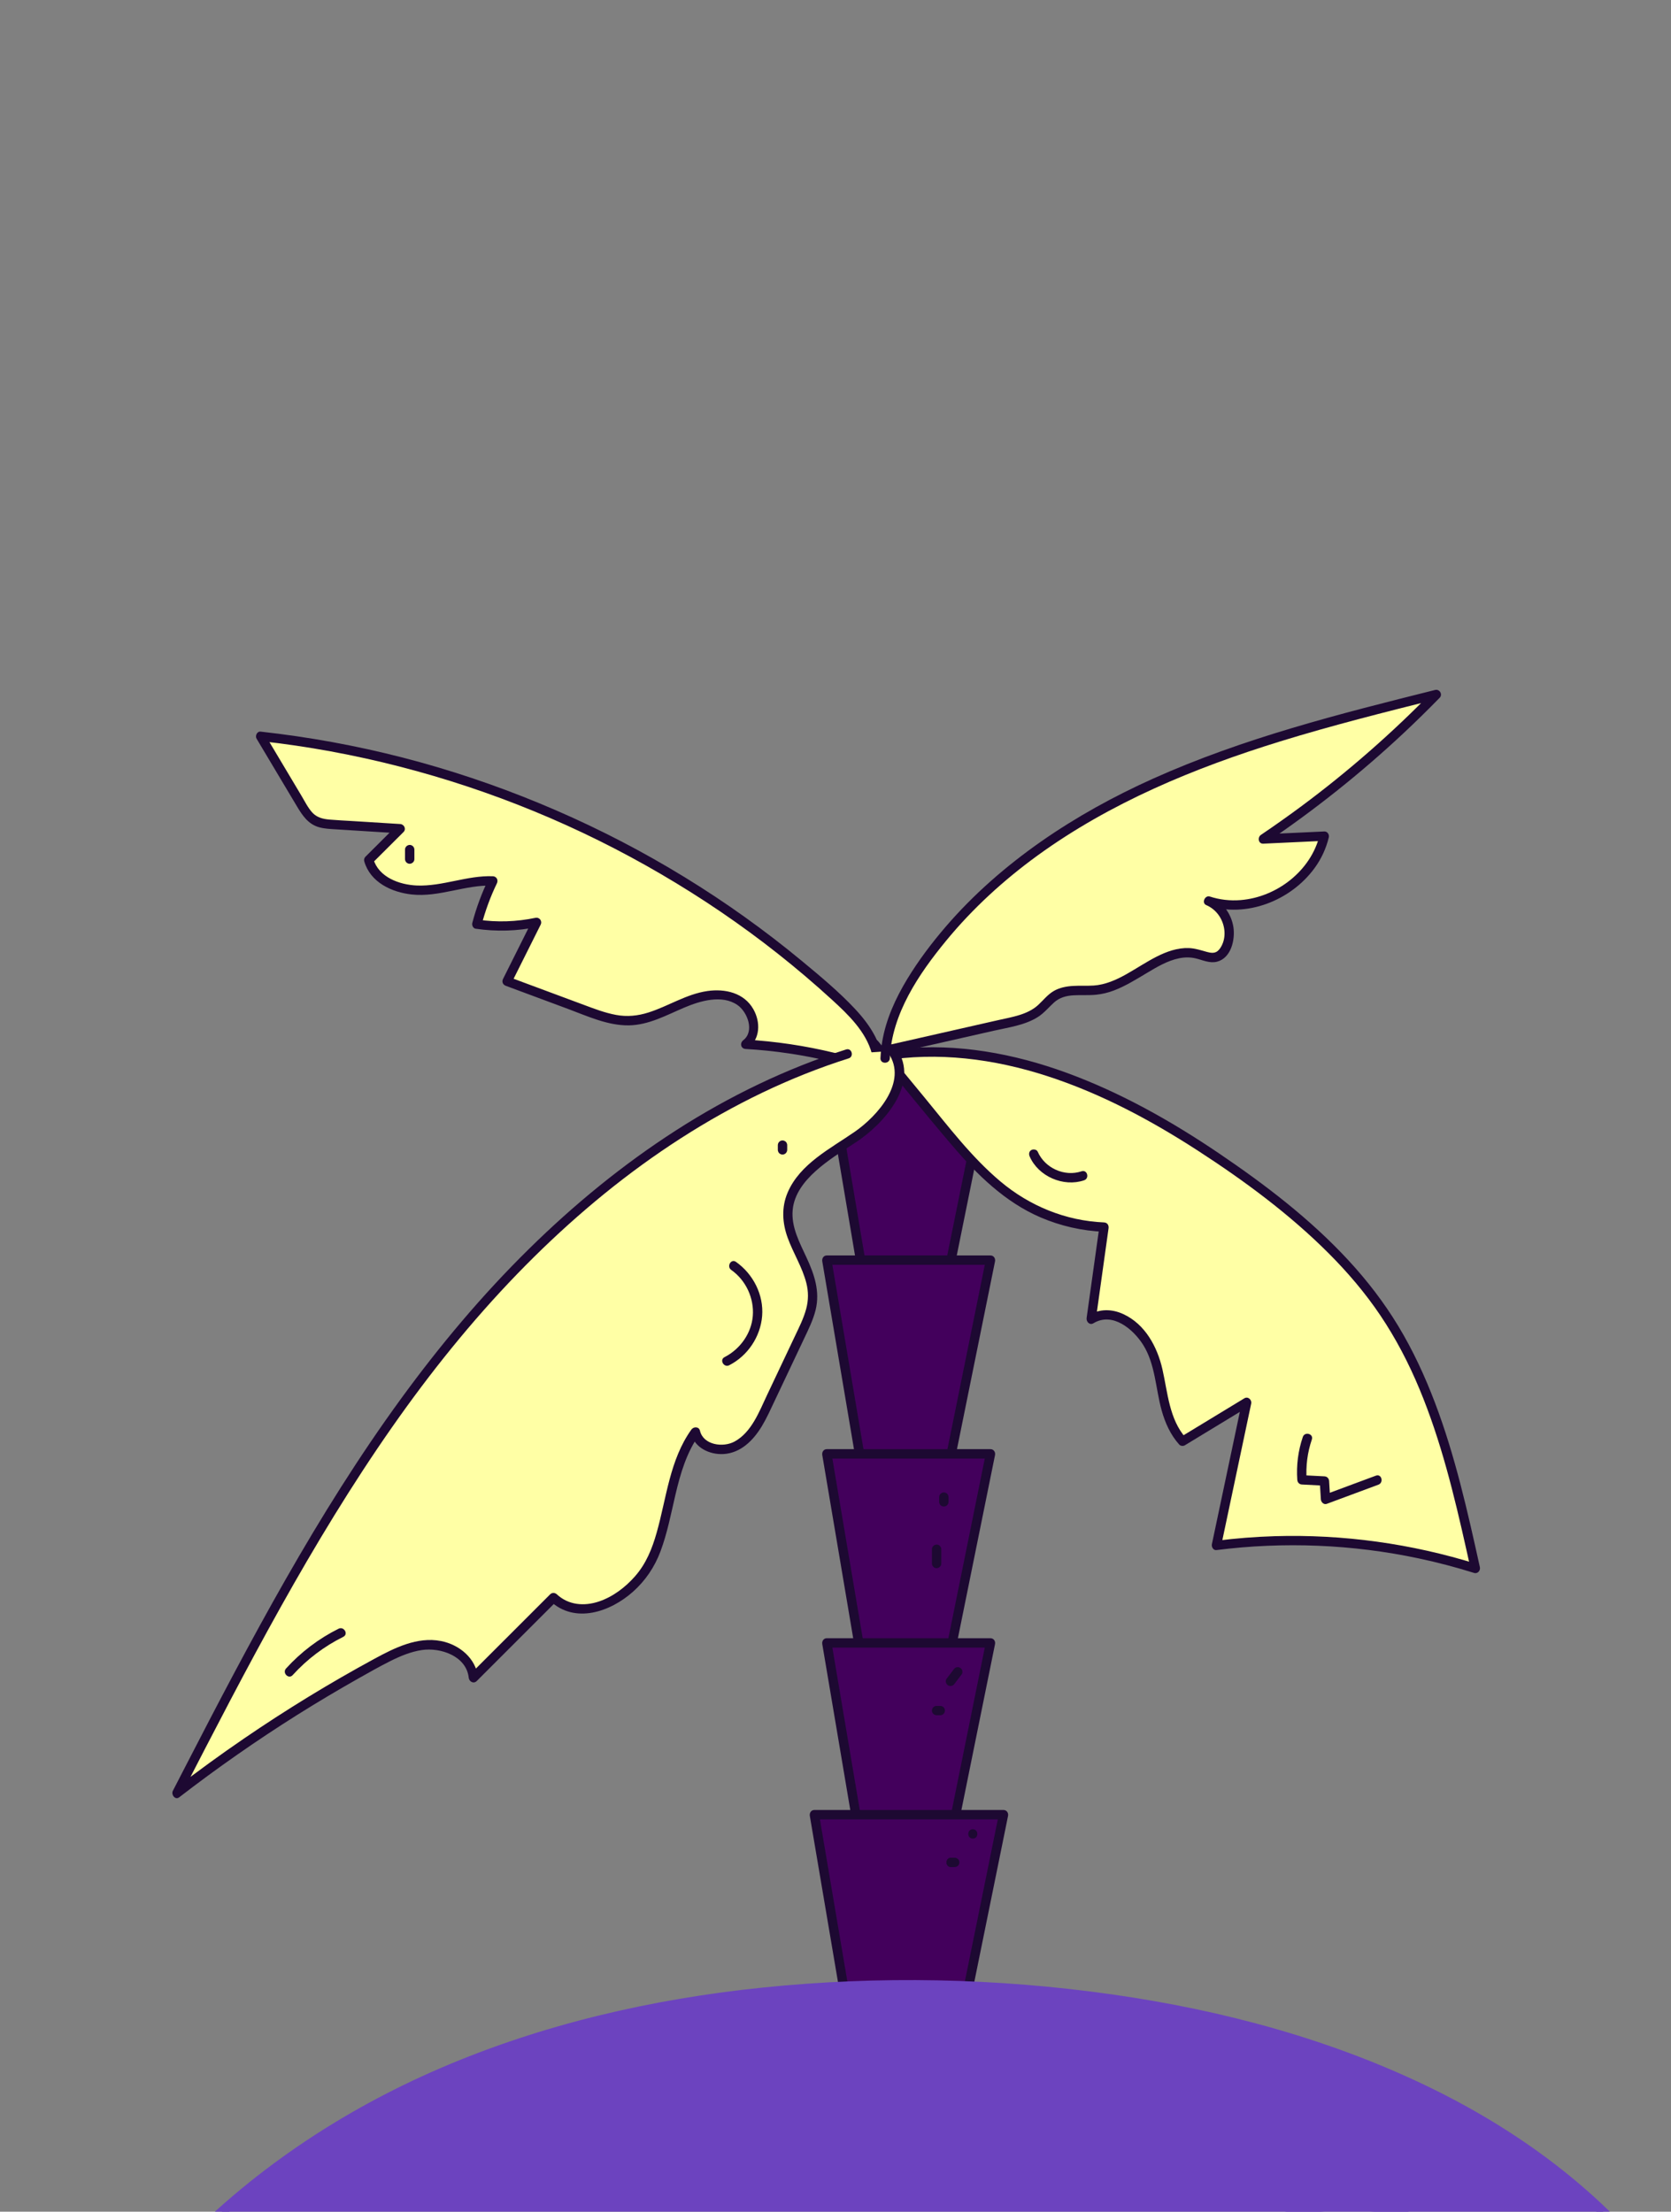 <svg width="470" height="622" viewBox="0 0 470 622" fill="none" xmlns="http://www.w3.org/2000/svg">
<rect x="0" y="0" width="470" height="622" fill="#808080" stroke="none"/>
<g clip-path="url(#clip0)">
<path d="M267.51 354.404H242.049L232.695 298.985H278.734L267.51 354.404Z" fill="#43005C"/>
<path d="M267.511 353.088C260.09 353.088 252.66 353.088 245.238 353.088C244.176 353.088 243.113 353.088 242.05 353.088C242.472 353.413 242.893 353.729 243.324 354.054C242.27 347.827 241.225 341.6 240.171 335.373C238.484 325.405 236.807 315.436 235.121 305.468C234.734 303.184 234.348 300.91 233.97 298.626C233.549 299.179 233.127 299.742 232.697 300.295C237.887 300.295 243.087 300.295 248.277 300.295C256.542 300.295 264.815 300.295 273.08 300.295C274.968 300.295 276.856 300.295 278.736 300.295C278.314 299.742 277.893 299.179 277.462 298.626C276.197 304.871 274.933 311.115 273.668 317.36C271.648 327.311 269.637 337.261 267.617 347.212C267.151 349.496 266.695 351.779 266.229 354.063C265.895 355.723 268.433 356.425 268.767 354.765C270.032 348.521 271.297 342.276 272.561 336.032C274.581 326.081 276.593 316.13 278.613 306.179C279.078 303.896 279.535 301.612 280 299.329C280.167 298.503 279.631 297.66 278.727 297.66C273.536 297.66 268.337 297.66 263.146 297.66C254.882 297.66 246.608 297.66 238.344 297.66C236.456 297.66 234.567 297.66 232.688 297.66C231.766 297.66 231.274 298.494 231.414 299.329C232.468 305.556 233.513 311.783 234.567 318.01C236.254 327.978 237.931 337.946 239.617 347.915C240.004 350.198 240.39 352.473 240.768 354.757C240.865 355.319 241.506 355.723 242.041 355.723C249.463 355.723 256.893 355.723 264.314 355.723C265.377 355.723 266.44 355.723 267.502 355.723C269.206 355.723 269.206 353.088 267.511 353.088Z" fill="#1D0932"/>
<path d="M267.377 409.826H241.925L232.562 354.398H278.61L267.377 409.826Z" fill="#43005C"/>
<path d="M267.378 408.507C259.957 408.507 252.527 408.507 245.105 408.507C244.043 408.507 242.98 408.507 241.917 408.507C242.339 408.832 242.761 409.148 243.191 409.473C242.137 403.246 241.092 397.019 240.038 390.792C238.352 380.824 236.674 370.855 234.988 360.887C234.601 358.604 234.215 356.329 233.837 354.045C233.416 354.599 232.994 355.161 232.564 355.714C237.754 355.714 242.954 355.714 248.144 355.714C256.409 355.714 264.682 355.714 272.947 355.714C274.835 355.714 276.723 355.714 278.603 355.714C278.181 355.161 277.76 354.599 277.329 354.045C276.065 360.29 274.8 366.534 273.535 372.779C271.515 382.73 269.504 392.681 267.484 402.631C267.018 404.915 266.562 407.198 266.096 409.482C265.762 411.133 268.301 411.844 268.634 410.184C269.899 403.94 271.164 397.695 272.429 391.451C274.449 381.5 276.46 371.549 278.48 361.599C278.945 359.315 279.402 357.031 279.868 354.748C280.034 353.922 279.499 353.079 278.594 353.079C273.403 353.079 268.204 353.079 263.013 353.079C254.749 353.079 246.476 353.079 238.211 353.079C236.323 353.079 234.435 353.079 232.555 353.079C231.633 353.079 231.141 353.914 231.282 354.748C232.335 360.975 233.381 367.202 234.435 373.429C236.121 383.397 237.798 393.366 239.485 403.334C239.871 405.617 240.257 407.892 240.635 410.176C240.732 410.738 241.373 411.142 241.909 411.142C249.33 411.142 256.76 411.142 264.182 411.142C265.244 411.142 266.307 411.142 267.37 411.142C269.082 411.142 269.082 408.507 267.378 408.507Z" fill="#1D0932"/>
<path d="M267.377 464.294H241.925L232.562 408.866H278.61L267.377 464.294Z" fill="#43005C"/>
<path d="M267.378 462.979C259.957 462.979 252.527 462.979 245.105 462.979C244.043 462.979 242.98 462.979 241.917 462.979C242.339 463.304 242.761 463.62 243.191 463.945C242.137 457.718 241.092 451.491 240.038 445.264C238.352 435.296 236.674 425.327 234.988 415.359C234.601 413.075 234.215 410.8 233.837 408.517C233.416 409.07 232.994 409.632 232.564 410.186C237.754 410.186 242.954 410.186 248.144 410.186C256.409 410.186 264.682 410.186 272.947 410.186C274.835 410.186 276.723 410.186 278.603 410.186C278.181 409.632 277.76 409.07 277.329 408.517C276.065 414.761 274.8 421.006 273.535 427.251C271.515 437.201 269.504 447.152 267.484 457.103C267.018 459.387 266.562 461.67 266.096 463.953C265.762 465.613 268.301 466.316 268.634 464.656C269.899 458.411 271.164 452.167 272.429 445.923C274.449 435.972 276.46 426.021 278.48 416.07C278.945 413.787 279.402 411.503 279.868 409.22C280.034 408.394 279.499 407.551 278.594 407.551C273.403 407.551 268.204 407.551 263.013 407.551C254.749 407.551 246.476 407.551 238.211 407.551C236.323 407.551 234.435 407.551 232.555 407.551C231.633 407.551 231.141 408.385 231.282 409.22C232.335 415.447 233.381 421.674 234.435 427.9C236.121 437.869 237.798 447.837 239.485 457.805C239.871 460.089 240.257 462.364 240.635 464.647C240.732 465.209 241.373 465.613 241.909 465.613C249.33 465.613 256.76 465.613 264.182 465.613C265.244 465.613 266.307 465.613 267.37 465.613C269.082 465.613 269.082 462.979 267.378 462.979Z" fill="#1D0932"/>
<path d="M267.377 517.466H241.925L232.562 462.047H278.61L267.377 517.466Z" fill="#43005C"/>
<path d="M267.378 516.149C259.957 516.149 252.527 516.149 245.105 516.149C244.043 516.149 242.98 516.149 241.917 516.149C242.339 516.473 242.761 516.79 243.191 517.114C242.137 510.888 241.092 504.661 240.038 498.434C238.352 488.465 236.674 478.497 234.988 468.529C234.601 466.245 234.215 463.97 233.837 461.687C233.416 462.24 232.994 462.802 232.564 463.356C237.754 463.356 242.954 463.356 248.144 463.356C256.409 463.356 264.682 463.356 272.947 463.356C274.835 463.356 276.723 463.356 278.603 463.356C278.181 462.802 277.76 462.24 277.329 461.687C276.065 467.931 274.8 474.176 273.535 480.42C271.515 490.371 269.504 500.322 267.484 510.273C267.018 512.556 266.562 514.84 266.096 517.123C265.762 518.783 268.301 519.486 268.634 517.826C269.899 511.581 271.164 505.337 272.429 499.092C274.449 489.142 276.46 479.191 278.48 469.24C278.945 466.956 279.402 464.673 279.868 462.39C280.034 461.564 279.499 460.721 278.594 460.721C273.403 460.721 268.204 460.721 263.013 460.721C254.749 460.721 246.476 460.721 238.211 460.721C236.323 460.721 234.435 460.721 232.555 460.721C231.633 460.721 231.141 461.555 231.282 462.39C232.335 468.616 233.381 474.843 234.435 481.07C236.121 491.039 237.798 501.007 239.485 510.975C239.871 513.259 240.257 515.534 240.635 517.817C240.732 518.379 241.373 518.783 241.909 518.783C249.33 518.783 256.76 518.783 264.182 518.783C265.244 518.783 266.307 518.783 267.37 518.783C269.082 518.783 269.082 516.149 267.378 516.149Z" fill="#1D0932"/>
<path d="M269.288 574.158H239.866L229.055 510.352H282.26L269.288 574.158Z" fill="#43005C"/>
<path d="M269.285 572.84C260.686 572.84 252.079 572.84 243.481 572.84C242.278 572.84 241.075 572.84 239.871 572.84C240.293 573.165 240.715 573.481 241.145 573.806C239.924 566.613 238.703 559.411 237.483 552.218C235.542 540.756 233.601 529.304 231.66 517.842C231.22 515.234 230.773 512.617 230.333 510.008C229.912 510.561 229.49 511.123 229.06 511.677C235.05 511.677 241.04 511.677 247.038 511.677C256.585 511.677 266.141 511.677 275.687 511.677C277.883 511.677 280.079 511.677 282.266 511.677C281.844 511.123 281.422 510.561 280.992 510.008C279.525 517.219 278.059 524.429 276.592 531.649C274.273 543.066 271.946 554.484 269.627 565.892C269.092 568.536 268.556 571.171 268.02 573.815C267.686 575.466 270.224 576.177 270.558 574.517C272.025 567.307 273.492 560.096 274.958 552.876C277.277 541.459 279.604 530.041 281.923 518.624C282.459 515.98 282.995 513.346 283.53 510.702C283.697 509.876 283.161 509.033 282.257 509.033C276.267 509.033 270.277 509.033 264.279 509.033C254.732 509.033 245.176 509.033 235.629 509.033C233.434 509.033 231.238 509.033 229.051 509.033C228.129 509.033 227.637 509.868 227.778 510.702C228.998 517.904 230.219 525.097 231.44 532.29C233.381 543.751 235.322 555.204 237.263 566.665C237.702 569.274 238.15 571.891 238.589 574.5C238.686 575.062 239.327 575.466 239.863 575.466C248.461 575.466 257.068 575.466 265.666 575.466C266.869 575.466 268.073 575.466 269.276 575.466C270.98 575.475 270.98 572.84 269.285 572.84Z" fill="#1D0932"/>
<path d="M247.07 300.716C247.456 292.75 241.379 286.084 235.512 280.691C191.054 239.843 133.334 213.644 73.312 207.074C77.203 213.591 81.094 220.108 84.985 226.625C85.854 228.082 86.776 229.593 88.191 230.524C89.824 231.596 91.87 231.754 93.82 231.868C100.073 232.254 106.327 232.65 112.58 233.036C109.629 235.978 106.687 238.912 103.736 241.854C105.413 248.09 113.028 250.733 119.475 250.303C125.921 249.873 132.183 247.422 138.638 247.729C136.741 251.62 135.231 255.704 134.142 259.894C139.71 260.737 145.427 260.552 150.934 259.375C148.168 264.9 145.41 270.433 142.643 275.957C149.977 278.68 157.302 281.402 164.635 284.125C168.772 285.662 173.058 287.225 177.467 287.006C182.648 286.751 187.356 284.09 192.134 282.07C196.92 280.05 202.515 278.671 207.179 280.946C211.842 283.22 213.915 290.58 209.726 293.654C226.264 294.585 242.617 298.537 257.758 305.256" fill="#FFFFA5"/>
<path d="M248.382 300.717C248.619 294.095 244.825 288.368 240.469 283.722C235.919 278.865 230.711 274.544 225.591 270.302C215.166 261.669 204.135 253.782 192.594 246.712C180.992 239.598 168.89 233.31 156.409 227.899C143.991 222.516 131.212 217.975 118.161 214.365C105.11 210.755 91.804 208.086 78.375 206.364C76.689 206.145 75.002 205.951 73.307 205.758C72.288 205.644 71.7 206.952 72.166 207.743C75.942 214.075 79.719 220.399 83.495 226.731C85.067 229.357 86.692 231.816 89.81 232.668C91.321 233.081 92.91 233.143 94.456 233.239C96.274 233.353 98.092 233.468 99.91 233.582C104.126 233.845 108.35 234.109 112.566 234.372C112.259 233.626 111.942 232.87 111.635 232.124C108.684 235.066 105.742 237.999 102.791 240.942C102.457 241.267 102.325 241.776 102.448 242.224C104.135 248.126 110.142 250.945 115.824 251.56C123.527 252.394 130.913 248.767 138.616 249.066C138.238 248.407 137.86 247.748 137.474 247.081C135.533 251.086 133.978 255.257 132.845 259.561C132.678 260.184 133.056 261.08 133.767 261.186C139.608 262.038 145.484 261.88 151.263 260.668C150.771 260.026 150.27 259.377 149.778 258.735C147.012 264.26 144.254 269.793 141.487 275.317C141.083 276.125 141.444 276.942 142.278 277.249C148.118 279.419 153.95 281.588 159.791 283.757C165.227 285.777 170.91 288.438 176.829 288.368C182.432 288.298 187.395 285.523 192.427 283.389C196.854 281.509 203.019 279.629 207.402 282.633C210.23 284.565 212.32 290.028 209.053 292.549C208.043 293.33 208.324 294.92 209.72 295.008C226.03 295.948 242.146 299.821 257.086 306.426C258.623 307.102 259.966 304.836 258.412 304.151C243.016 297.344 226.522 293.339 209.712 292.373C209.931 293.19 210.151 294.007 210.379 294.832C213.857 292.154 213.954 287.464 211.899 283.828C209.281 279.199 203.915 277.996 198.962 278.716C193.033 279.577 188.01 282.967 182.389 284.75C179.411 285.698 176.39 286.006 173.298 285.435C170.145 284.855 167.142 283.696 164.156 282.581C157.094 279.955 150.033 277.337 142.981 274.711C143.244 275.352 143.507 276.002 143.771 276.643C146.538 271.119 149.295 265.586 152.062 260.062C152.589 259.008 151.728 257.883 150.578 258.129C145.29 259.236 139.828 259.429 134.479 258.648C134.786 259.183 135.094 259.728 135.401 260.264C136.481 256.18 137.922 252.219 139.766 248.416C140.205 247.511 139.678 246.475 138.624 246.431C131.387 246.159 124.502 249.311 117.291 249.039C112.373 248.846 106.48 246.729 104.995 241.53C104.881 241.96 104.767 242.382 104.653 242.812C107.604 239.87 110.546 236.937 113.497 233.995C114.34 233.151 113.673 231.816 112.566 231.746C108.061 231.465 103.546 231.184 99.041 230.903C96.933 230.771 94.807 230.683 92.7 230.499C90.855 230.341 89.125 229.928 87.834 228.514C86.578 227.135 85.709 225.317 84.751 223.728C83.627 221.848 82.512 219.968 81.387 218.089C79.069 214.207 76.75 210.316 74.431 206.434C74.054 207.093 73.676 207.752 73.29 208.419C86.516 209.877 99.629 212.293 112.513 215.612C125.336 218.915 137.931 223.104 150.174 228.136C162.487 233.195 174.44 239.124 185.928 245.834C197.363 252.517 208.359 259.974 218.749 268.186C223.992 272.331 229.086 276.652 234.013 281.166C238.58 285.338 243.534 290.098 245.22 296.255C245.624 297.731 245.782 299.224 245.73 300.752C245.686 302.421 248.32 302.412 248.382 300.717Z" fill="#1D0932"/>
<path d="M247.963 297.038C282.734 291.171 317.312 308.025 346.181 328.26C362.578 339.757 378.334 352.764 389.479 369.407C403.69 390.609 409.469 416.193 414.967 441.118C391.534 433.758 366.504 431.527 342.14 434.645C344.977 421.234 347.814 407.814 350.642 394.403C344.635 398.057 338.619 401.71 332.611 405.355C327.078 399.304 327.219 390.17 324.856 382.318C322.502 374.466 313.851 366.658 306.904 371.023C308.107 362.39 309.319 353.757 310.523 345.123C302.302 344.816 294.169 342.357 287.152 338.071C278.009 332.485 271.009 324.053 264.194 315.78C262.85 314.146 261.506 312.513 260.163 310.888C255.464 305.188 250.765 299.488 246.066 293.788" fill="#FFFFA5"/>
<path d="M248.309 298.311C263.767 295.737 279.558 297.793 294.383 302.579C309.525 307.462 323.7 315.033 337.015 323.666C350.004 332.089 362.643 341.416 373.612 352.377C379.005 357.77 383.976 363.584 388.236 369.916C392.601 376.407 396.228 383.38 399.231 390.591C405.3 405.135 409.015 420.513 412.449 435.848C412.871 437.719 413.284 439.59 413.697 441.469C414.241 440.925 414.777 440.389 415.321 439.844C397.009 434.118 377.731 431.457 358.55 432.028C353.061 432.195 347.589 432.625 342.144 433.319C342.565 433.872 342.987 434.434 343.417 434.987C346.254 421.576 349.091 408.156 351.919 394.745C352.147 393.665 351.014 392.628 349.987 393.261C343.979 396.914 337.963 400.568 331.956 404.213C332.492 404.283 333.019 404.353 333.554 404.415C328.864 399.172 328.443 391.627 326.95 385.075C325.509 378.769 322.102 372.411 315.954 369.574C312.783 368.107 309.288 368.028 306.249 369.872C306.89 370.364 307.54 370.865 308.181 371.357C309.384 362.723 310.596 354.09 311.8 345.456C311.923 344.596 311.466 343.832 310.526 343.788C299.758 343.34 289.606 339.177 281.385 332.265C273.235 325.414 266.727 316.772 259.99 308.595C255.66 303.343 251.331 298.091 247.001 292.83C245.92 291.522 244.067 293.392 245.139 294.692C252.709 303.879 260.157 313.18 267.886 322.226C274.851 330.385 282.65 338.061 292.653 342.365C298.318 344.798 304.369 346.168 310.526 346.423C310.104 345.869 309.683 345.307 309.253 344.754C308.049 353.387 306.837 362.021 305.634 370.654C305.485 371.717 306.486 372.797 307.566 372.138C312.924 368.898 318.729 373.789 321.522 378.207C324.965 383.67 325.035 390.547 326.73 396.633C327.714 400.164 329.216 403.51 331.675 406.259C332.053 406.681 332.79 406.76 333.273 406.461C339.281 402.807 345.297 399.154 351.304 395.509C350.663 395.017 350.013 394.517 349.372 394.025C346.535 407.436 343.707 420.856 340.87 434.267C340.712 435.005 341.23 436.05 342.144 435.936C361.097 433.538 380.419 434.311 399.1 438.29C404.334 439.405 409.516 440.766 414.619 442.365C415.629 442.681 416.446 441.68 416.244 440.74C412.792 425.133 409.297 409.447 403.605 394.473C400.768 387.016 397.413 379.744 393.277 372.911C389.263 366.271 384.503 360.097 379.233 354.406C368.536 342.839 355.871 333.178 342.864 324.369C329.462 315.297 315.216 307.269 299.987 301.701C285.17 296.291 269.239 293.357 253.447 294.956C251.489 295.158 249.539 295.421 247.598 295.746C245.947 296.045 246.649 298.583 248.309 298.311Z" fill="#1D0932"/>
<path d="M469.025 642.68C440.094 656.987 408.828 598.029 331.707 632.87C234.5 676.783 161.972 688.798 42.281 642.68C93.124 582.615 171.861 558.252 255.657 558.252C339.444 558.243 425.866 583.081 469.025 642.68Z" fill="#6C43BF"/>
<path d="M468.364 641.539C461.865 644.709 454.777 643.779 448.138 641.556C439.689 638.737 431.784 634.416 423.634 630.85C413.666 626.485 403.346 622.92 392.543 621.356C379.018 619.398 365.308 620.513 352.143 624.061C343.729 626.327 335.754 629.63 327.823 633.178C319.594 636.858 311.303 640.406 302.933 643.761C287.73 649.856 272.264 655.328 256.473 659.71C226.322 668.08 195.169 672.006 163.885 670.285C127.454 668.273 91.779 659.131 57.518 646.923C52.529 645.149 47.576 643.304 42.64 641.398C42.833 642.136 43.026 642.865 43.219 643.603C62.866 620.469 87.37 602.017 114.632 588.746C142.332 575.273 172.457 567.14 202.924 562.995C234.885 558.639 267.548 558.428 299.596 561.88C330.845 565.252 362.05 572.331 390.98 584.82C417.592 596.308 442.482 612.609 461.294 634.89C463.595 637.622 465.8 640.432 467.899 643.331C468.883 644.692 471.175 643.375 470.174 642.004C452.933 618.3 429.158 600.313 402.986 587.464C374.714 573.587 343.869 565.314 312.77 560.896C280.335 556.285 247.224 555.626 214.632 558.964C183.462 562.161 152.582 569.266 123.748 581.685C95.81 593.726 70.086 610.931 49.13 633.063C46.46 635.883 43.878 638.781 41.366 641.741C40.69 642.54 40.989 643.576 41.946 643.945C77.209 657.506 113.868 668.291 151.589 671.98C183.023 675.054 214.649 672.656 245.354 665.314C261.092 661.555 276.523 656.61 291.674 650.945C299.684 647.95 307.623 644.744 315.501 641.407C323.906 637.841 332.144 633.793 340.681 630.561C354.769 625.221 369.761 622.217 384.867 623.174C396.293 623.903 407.36 626.968 417.934 631.263C426.55 634.767 434.779 639.168 443.421 642.602C450.158 645.28 457.57 647.362 464.816 645.614C466.52 645.201 468.154 644.569 469.726 643.805C471.219 643.067 469.884 640.801 468.364 641.539Z" fill="#6C43BF"/>
<path d="M268.241 469.511C267.565 470.398 266.879 471.286 266.203 472.181C266.01 472.436 265.992 472.91 266.071 473.2C266.159 473.507 266.388 473.841 266.678 473.991C266.985 474.149 267.354 474.236 267.696 474.122C267.802 474.078 267.907 474.035 268.013 473.991C268.215 473.876 268.364 473.718 268.487 473.516C269.163 472.629 269.848 471.742 270.524 470.846C270.718 470.592 270.735 470.117 270.656 469.828C270.568 469.52 270.34 469.186 270.05 469.037C269.743 468.879 269.374 468.791 269.031 468.905C268.926 468.949 268.82 468.993 268.715 469.037C268.513 469.16 268.355 469.318 268.241 469.511Z" fill="#1D0932"/>
<path d="M263.44 482.386C263.782 482.386 264.116 482.386 264.458 482.386C264.643 482.395 264.81 482.351 264.968 482.272C265.135 482.219 265.275 482.131 265.389 482C265.521 481.877 265.609 481.736 265.662 481.578C265.741 481.42 265.785 481.253 265.776 481.069C265.758 480.955 265.741 480.831 265.732 480.717C265.67 480.498 265.556 480.305 265.389 480.138C265.302 480.067 265.214 479.997 265.126 479.936C264.924 479.813 264.696 479.76 264.458 479.76C264.116 479.76 263.782 479.76 263.44 479.76C263.255 479.751 263.088 479.795 262.93 479.874C262.763 479.927 262.623 480.015 262.509 480.146C262.377 480.269 262.289 480.41 262.236 480.568C262.157 480.726 262.113 480.893 262.122 481.077C262.14 481.191 262.157 481.315 262.166 481.429C262.228 481.648 262.342 481.841 262.509 482.008C262.597 482.079 262.684 482.149 262.772 482.21C262.983 482.324 263.202 482.386 263.44 482.386Z" fill="#1D0932"/>
<path d="M267.514 525.079C267.856 525.079 268.19 525.079 268.533 525.079C268.717 525.088 268.884 525.044 269.042 524.965C269.209 524.913 269.349 524.825 269.464 524.693C269.595 524.57 269.683 524.429 269.736 524.271C269.815 524.113 269.859 523.946 269.85 523.762C269.832 523.648 269.815 523.525 269.806 523.411C269.745 523.191 269.63 522.998 269.464 522.831C269.376 522.761 269.288 522.69 269.2 522.629C268.998 522.506 268.77 522.453 268.533 522.453C268.19 522.453 267.856 522.453 267.514 522.453C267.329 522.444 267.163 522.488 267.004 522.568C266.838 522.62 266.697 522.708 266.583 522.84C266.451 522.963 266.363 523.103 266.311 523.261C266.232 523.419 266.188 523.586 266.196 523.771C266.214 523.885 266.232 524.008 266.24 524.122C266.302 524.341 266.416 524.535 266.583 524.702C266.671 524.772 266.759 524.842 266.846 524.904C267.048 525.018 267.277 525.079 267.514 525.079Z" fill="#1D0932"/>
<path d="M267.509 525.079C269.204 525.079 269.204 522.444 267.509 522.444C265.814 522.444 265.805 525.079 267.509 525.079Z" fill="#1D0932"/>
<path d="M273.619 517.08C275.314 517.08 275.314 514.445 273.619 514.445C271.924 514.445 271.924 517.08 273.619 517.08Z" fill="#1D0932"/>
<path d="M264.157 421.041C264.157 421.489 264.157 421.928 264.157 422.376C264.149 422.561 264.192 422.728 264.272 422.886C264.324 423.053 264.412 423.193 264.544 423.307C264.667 423.439 264.807 423.527 264.965 423.579C265.123 423.658 265.29 423.702 265.475 423.694C265.589 423.676 265.712 423.658 265.826 423.65C266.046 423.588 266.239 423.474 266.406 423.307C266.643 423.052 266.792 422.736 266.792 422.376C266.792 421.928 266.792 421.489 266.792 421.041C266.801 420.857 266.757 420.69 266.678 420.532C266.625 420.365 266.537 420.224 266.406 420.11C266.283 419.978 266.142 419.891 265.984 419.838C265.826 419.759 265.659 419.715 265.475 419.724C265.361 419.741 265.238 419.759 265.123 419.768C264.904 419.829 264.711 419.943 264.544 420.11C264.307 420.365 264.157 420.681 264.157 421.041Z" fill="#1D0932"/>
<path d="M264.756 439.711C264.756 438.376 264.756 437.041 264.756 435.706C264.756 435.021 264.15 434.354 263.439 434.389C262.727 434.424 262.121 434.969 262.121 435.706C262.121 437.041 262.121 438.376 262.121 439.711C262.121 440.396 262.727 441.064 263.439 441.029C264.15 441.002 264.756 440.449 264.756 439.711Z" fill="#1D0932"/>
<path d="M289.614 325.237C292.073 330.867 299.117 333.906 304.913 331.947C306.512 331.411 305.827 328.864 304.211 329.409C299.415 331.025 293.9 328.522 291.88 323.911C291.599 323.261 290.641 323.111 290.079 323.436C289.412 323.823 289.324 324.578 289.614 325.237Z" fill="#1D0932"/>
<path d="M366.44 404.132C365.123 408.005 364.596 412.098 364.886 416.182C364.939 416.919 365.448 417.464 366.203 417.499C368.311 417.604 370.41 417.719 372.518 417.824C372.079 417.385 371.64 416.946 371.201 416.507C371.306 418.228 371.411 419.941 371.517 421.662C371.561 422.444 372.334 423.252 373.186 422.935C378.025 421.135 382.864 419.335 387.703 417.543C389.275 416.955 388.599 414.407 387.001 415.005C382.162 416.805 377.322 418.606 372.483 420.397C373.036 420.819 373.598 421.24 374.152 421.671C374.046 419.949 373.941 418.237 373.836 416.515C373.792 415.778 373.265 415.233 372.518 415.198C370.41 415.093 368.311 414.978 366.203 414.873C366.642 415.312 367.082 415.751 367.521 416.19C367.248 412.317 367.732 408.514 368.979 404.843C369.523 403.218 366.976 402.533 366.44 404.132Z" fill="#1D0932"/>
<path d="M113.918 238.94C113.918 239.827 113.918 240.723 113.918 241.61C113.918 241.943 114.067 242.304 114.304 242.541C114.533 242.769 114.91 242.945 115.235 242.927C115.947 242.892 116.553 242.347 116.553 241.61C116.553 240.723 116.553 239.827 116.553 238.94C116.553 238.606 116.404 238.246 116.166 238.009C115.938 237.781 115.56 237.605 115.235 237.622C114.515 237.649 113.918 238.202 113.918 238.94Z" fill="#1D0932"/>
<path d="M238.325 296.424C192.488 310.986 153.905 343.254 123.947 380.87C93.99 418.486 71.76 461.557 49.742 504.311C67.475 490.619 86.305 478.349 106.004 467.652C110.808 465.043 115.937 462.461 121.409 462.558C126.881 462.655 132.686 466.387 133.16 471.833C140.67 464.323 148.179 456.814 155.688 449.314C164.48 457.719 179.48 448.365 184.056 437.097C188.632 425.829 188.456 412.558 195.605 402.721C196.598 407.385 203.124 408.869 207.287 406.551C211.458 404.241 213.742 399.665 215.779 395.353C218.985 388.581 222.191 381.81 225.396 375.038C226.925 371.815 228.47 368.478 228.593 364.921C228.883 356.586 221.374 349.507 221.593 341.172C221.848 331.265 232.186 325.31 240.468 319.865C248.741 314.42 256.768 303.626 251.033 295.537" fill="#FFFFA5"/>
<path d="M237.976 295.148C221.113 300.523 205.076 308.304 190.198 317.86C175.232 327.468 161.399 338.815 148.735 351.287C135.578 364.224 123.713 378.399 112.84 393.303C101.01 409.525 90.382 426.59 80.432 444.015C70.49 461.431 61.206 479.216 52.02 497.045C50.886 499.249 49.745 501.454 48.612 503.658C48.076 504.703 49.279 506.337 50.412 505.459C61.118 497.194 72.22 489.448 83.672 482.246C89.337 478.689 95.099 475.264 100.931 471.97C103.864 470.319 106.797 468.65 109.801 467.148C112.594 465.752 115.554 464.514 118.663 464.048C123.897 463.275 131.187 465.726 131.837 471.838C131.951 472.928 133.216 473.639 134.085 472.769C141.595 465.26 149.104 457.751 156.613 450.251C155.989 450.251 155.375 450.251 154.751 450.251C161.733 456.776 171.658 453.307 177.999 447.686C181.512 444.568 184.129 440.695 185.772 436.303C187.695 431.157 188.723 425.747 189.97 420.407C191.375 414.417 193.114 408.445 196.741 403.386C195.942 403.28 195.134 403.175 194.335 403.07C195.301 407.145 199.595 409.156 203.513 408.928C208.369 408.638 211.891 405.063 214.28 401.102C215.642 398.854 216.713 396.439 217.837 394.068C219.19 391.204 220.551 388.341 221.904 385.478C223.318 382.483 224.74 379.488 226.154 376.493C227.393 373.867 228.719 371.224 229.413 368.387C230.678 363.196 229.053 358.427 226.883 353.737C224.925 349.495 222.51 345.104 222.958 340.273C223.362 335.856 226.216 332.228 229.395 329.365C232.856 326.247 236.852 323.797 240.734 321.25C248.585 316.103 258.888 304.642 252.16 294.867C251.203 293.479 248.919 294.797 249.885 296.193C255.401 304.203 246.803 313.855 240.453 318.264C233.593 323.024 224.978 327.301 221.526 335.417C219.769 339.544 220.033 343.944 221.544 348.099C223.107 352.411 225.654 356.354 226.796 360.825C227.41 363.231 227.41 365.647 226.769 368.053C226.04 370.811 224.723 373.367 223.511 375.931C220.92 381.403 218.338 386.866 215.747 392.337C213.542 396.992 211.399 402.797 206.622 405.406C203.416 407.162 197.839 406.442 196.873 402.358C196.592 401.164 195.081 401.181 194.466 402.042C188.362 410.553 187.475 421.276 184.691 431.069C183.418 435.548 181.74 439.738 178.64 443.277C175.9 446.404 172.395 449.082 168.417 450.409C164.289 451.779 159.889 451.427 156.613 448.371C156.095 447.888 155.269 447.853 154.751 448.371C147.242 455.88 139.733 463.389 132.223 470.89C132.97 471.197 133.725 471.514 134.472 471.821C133.892 466.367 129.185 462.511 123.994 461.51C117.389 460.237 110.969 463.442 105.339 466.499C92.727 473.34 80.476 480.832 68.636 488.93C61.979 493.479 55.462 498.222 49.086 503.149C49.683 503.746 50.289 504.352 50.887 504.949C60.038 487.182 69.198 469.414 78.947 451.963C88.644 434.617 98.937 417.579 110.337 401.287C120.99 386.066 132.636 371.54 145.564 358.19C157.878 345.481 171.306 333.827 185.921 323.823C200.421 313.899 216.072 305.599 232.627 299.697C234.63 298.986 236.65 298.301 238.679 297.66C240.286 297.177 239.601 294.629 237.976 295.148Z" fill="#1D0932"/>
<path d="M205.678 357.154C209.788 360.043 212.15 365.111 211.738 370.117C211.334 375.035 208.137 379.453 203.789 381.675C202.279 382.448 203.614 384.723 205.116 383.95C210.324 381.288 213.889 375.94 214.364 370.117C214.847 364.153 211.843 358.286 206.995 354.879C205.616 353.904 204.299 356.187 205.678 357.154Z" fill="#1D0932"/>
<path d="M221.413 323.385C221.413 322.937 221.413 322.498 221.413 322.05C221.422 321.866 221.378 321.699 221.299 321.54C221.246 321.374 221.159 321.233 221.027 321.119C220.904 320.987 220.763 320.899 220.605 320.847C220.447 320.768 220.28 320.724 220.096 320.733C219.982 320.75 219.859 320.768 219.745 320.777C219.525 320.838 219.332 320.952 219.165 321.119C218.928 321.374 218.778 321.69 218.778 322.05C218.778 322.498 218.778 322.937 218.778 323.385C218.77 323.569 218.814 323.736 218.893 323.894C218.945 324.061 219.033 324.202 219.165 324.316C219.288 324.447 219.428 324.535 219.587 324.588C219.745 324.667 219.911 324.711 220.096 324.702C220.21 324.685 220.333 324.667 220.447 324.658C220.667 324.597 220.86 324.483 221.027 324.316C221.264 324.052 221.413 323.736 221.413 323.385Z" fill="#1D0932"/>
<path d="M82.321 471.099C86.361 466.646 91.174 463.01 96.557 460.332C98.077 459.576 96.742 457.302 95.231 458.057C89.663 460.823 84.63 464.635 80.459 469.237C79.317 470.493 81.179 472.355 82.321 471.099Z" fill="#1D0932"/>
<path d="M248.973 297.607C249.324 288.157 253.838 279.339 259.213 271.557C275.066 248.582 298.823 231.982 324.241 220.45C349.658 208.928 376.91 202.086 403.979 195.306C389.197 210.473 372.862 224.113 355.305 235.952C361.023 235.689 366.74 235.416 372.458 235.153C369.287 248.775 353.215 257.795 339.935 253.412C344.854 255.414 347.225 262.028 344.713 266.7C344.168 267.719 343.369 268.676 342.289 269.072C340.559 269.704 338.697 268.782 336.914 268.316C327.025 265.717 318.804 277.126 308.651 278.381C304.681 278.873 300.299 277.837 296.891 279.936C295.17 280.999 293.975 282.738 292.412 284.029C289.847 286.154 286.466 286.944 283.225 287.682C271.983 290.229 260.741 292.785 249.5 295.332" fill="#FFFFA5"/>
<path d="M250.289 297.607C250.825 285.118 258.448 273.894 266.133 264.549C273.581 255.485 282.32 247.511 291.805 240.616C312.339 225.712 335.973 215.954 360.091 208.506C374.688 204.001 389.513 200.286 404.329 196.571C403.899 195.833 403.477 195.104 403.047 194.366C391.594 206.109 379.228 216.955 366.054 226.731C362.313 229.506 358.501 232.202 354.645 234.811C353.635 235.496 353.916 237.331 355.313 237.27C361.03 237.006 366.748 236.734 372.466 236.471C372.044 235.917 371.622 235.355 371.192 234.802C368.777 244.884 359.098 252.35 348.893 253.14C345.968 253.369 343.079 253.044 340.294 252.139C338.898 251.691 337.897 253.957 339.276 254.545C342.06 255.731 343.93 258.357 344.343 261.343C344.545 262.784 344.378 264.329 343.764 265.656C343.456 266.332 343.026 267.043 342.429 267.509C341.533 268.194 340.435 267.974 339.425 267.702C337.739 267.236 336.158 266.701 334.401 266.63C332.829 266.569 331.231 266.815 329.729 267.254C326.673 268.141 323.88 269.766 321.166 271.391C318.338 273.086 315.51 274.921 312.401 276.081C310.846 276.66 309.239 277.064 307.588 277.17C305.673 277.293 303.758 277.161 301.844 277.275C299.947 277.389 298.032 277.741 296.372 278.715C294.659 279.717 293.456 281.297 292.016 282.624C288.995 285.408 284.595 286.023 280.739 286.901C270.208 289.29 259.678 291.679 249.148 294.068C247.496 294.445 248.19 296.984 249.85 296.606C259.739 294.366 269.629 292.118 279.527 289.878C283.672 288.938 288.292 288.333 291.946 286.005C293.676 284.898 294.932 283.326 296.434 281.965C298.014 280.525 299.947 280.015 302.046 279.91C304.136 279.796 306.235 279.962 308.317 279.752C310.012 279.576 311.663 279.181 313.261 278.575C316.59 277.31 319.602 275.413 322.65 273.595C325.469 271.909 328.394 270.17 331.652 269.502C333.18 269.186 334.779 269.169 336.298 269.529C338.274 269.994 340.233 270.995 342.314 270.46C346.293 269.432 347.452 264.241 346.917 260.728C346.363 257.127 344.018 253.729 340.628 252.28C340.286 253.079 339.952 253.887 339.609 254.686C350.605 258.234 363.086 253.281 369.76 244.12C371.64 241.547 373.001 238.605 373.748 235.504C373.941 234.705 373.361 233.792 372.474 233.836C366.757 234.099 361.039 234.372 355.322 234.635C355.541 235.452 355.761 236.269 355.989 237.094C369.717 227.828 382.715 217.482 394.8 206.17C398.252 202.938 401.624 199.627 404.927 196.246C405.857 195.297 404.918 193.725 403.644 194.041C390.163 197.414 376.672 200.795 363.349 204.774C350.078 208.735 336.975 213.302 324.336 218.975C313.332 223.92 302.704 229.761 292.806 236.681C282.961 243.567 273.827 251.515 265.984 260.64C262.023 265.251 258.325 270.152 255.172 275.352C251.896 280.762 249.191 286.681 248.137 292.952C247.883 294.489 247.716 296.044 247.646 297.607C247.584 299.302 250.219 299.302 250.289 297.607Z" fill="#1D0932"/>
</g>
<defs>
<clipPath id="clip0">
<rect width="470" height="622" fill="white"/>
</clipPath>
</defs>
</svg>
